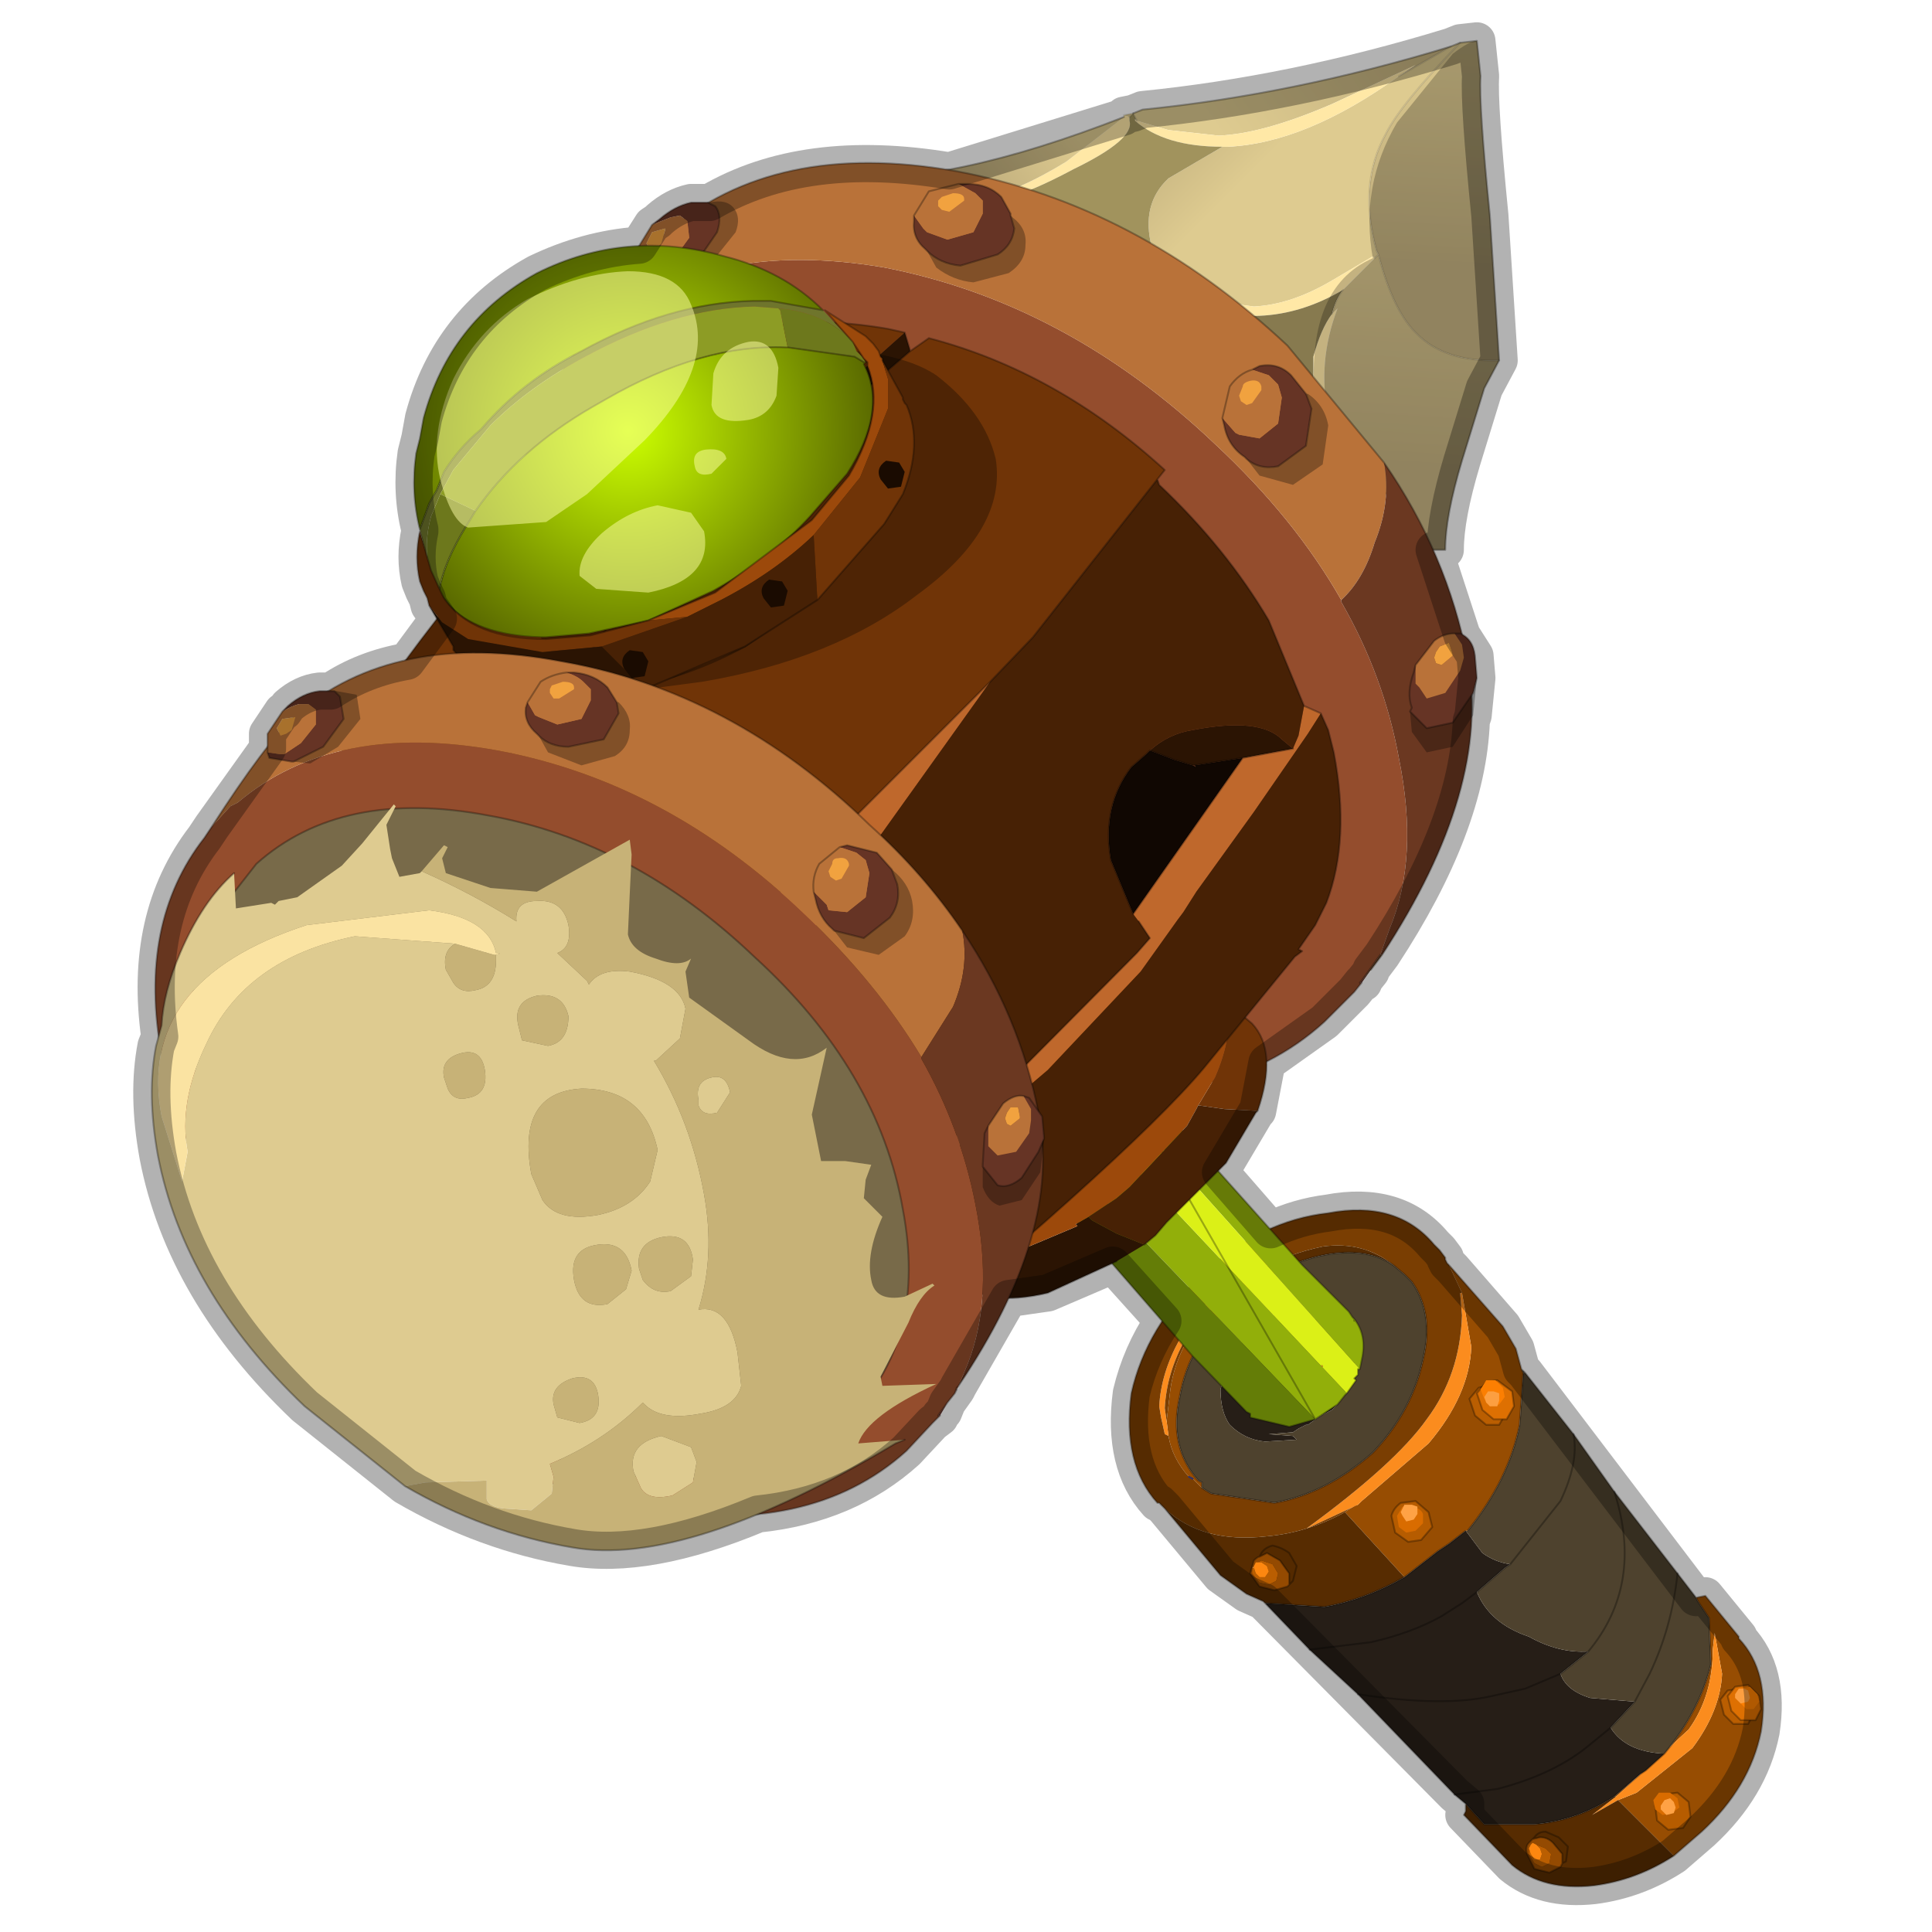 <?xml version="1.0" encoding="UTF-8" standalone="no"?>
<svg xmlns:xlink="http://www.w3.org/1999/xlink" height="520.0px" width="520.0px" xmlns="http://www.w3.org/2000/svg">
  <g transform="matrix(10.0, 0.0, 0.0, 10.0, 0.0, 0.0)">
    <use height="52.0" transform="matrix(1.0, 0.0, 0.0, 1.0, 0.0, 0.0)" width="52.0" xlink:href="#sprite0"/>
  </g>
  <defs>
    <g id="sprite0" transform="matrix(1.0, 0.0, 0.0, 1.0, 0.0, 0.0)">
      <use height="52.0" transform="matrix(1.0, 0.0, 0.0, 1.0, 0.0, 0.0)" width="52.0" xlink:href="#sprite1"/>
      <use height="50.7" transform="matrix(1.0, 0.0, 0.0, 1.0, 3.6, 0.6)" width="44.35" xlink:href="#shape1"/>
    </g>
    <g id="sprite1" transform="matrix(1.0, 0.0, 0.0, 1.0, 0.0, 0.0)">
      <use height="52.0" transform="matrix(1.0, 0.0, 0.0, 1.0, 0.0, 0.0)" width="52.0" xlink:href="#shape0"/>
    </g>
    <g id="shape0" transform="matrix(1.0, 0.0, 0.0, 1.0, 0.0, 0.0)">
      <path d="M0.0 0.0 L52.0 0.0 52.0 52.0 0.0 52.0 0.0 0.0" fill="#ffba2e" fill-opacity="0.0" fill-rule="evenodd" stroke="none"/>
    </g>
    <g id="shape1" transform="matrix(1.0, 0.0, 0.0, 1.0, -3.6, -0.6)">
      <path d="M37.1 6.85 L37.05 6.75 Q36.55 4.95 37.3 3.6 37.7 2.8 39.3 1.15 L39.75 1.1 39.85 2.05 Q39.8 2.8 40.1 5.8 L40.35 9.7 Q38.9 9.75 38.15 9.0 37.5 8.4 37.1 6.85" fill="url(#gradient0)" fill-rule="evenodd" stroke="none"/>
      <path d="M39.3 1.15 Q37.7 2.8 37.3 3.6 36.55 4.95 37.05 6.75 L37.1 6.85 37.0 6.95 36.95 6.9 35.85 7.55 Q34.75 8.2 33.75 8.25 L32.65 8.1 32.2 7.95 32.15 7.95 32.1 7.9 Q31.2 7.35 31.0 6.65 30.7 5.5 31.45 4.8 L32.9 3.95 33.05 3.95 Q35.15 3.85 37.65 2.05 L39.05 1.25 39.3 1.15" fill="url(#gradient1)" fill-rule="evenodd" stroke="none"/>
      <path d="M39.05 1.25 L37.65 2.05 38.1 1.75 35.85 2.8 Q34.0 3.6 32.8 3.65 L31.45 3.5 30.6 3.25 30.5 3.05 30.75 2.95 Q34.8 2.55 39.05 1.25" fill="url(#gradient2)" fill-rule="evenodd" stroke="none"/>
      <path d="M37.65 2.05 Q35.15 3.85 33.05 3.95 L32.9 3.95 Q31.35 3.95 30.55 3.25 L30.55 3.2 30.6 3.25 31.45 3.5 32.8 3.65 Q34.0 3.6 35.85 2.8 L38.1 1.75 37.65 2.05 M32.2 7.95 L32.65 8.1 33.75 8.25 Q34.75 8.2 35.85 7.55 L36.95 6.9 37.0 6.95 36.15 7.8 Q35.05 8.45 33.9 8.5 32.85 8.55 32.2 7.95 L32.15 7.95 32.2 7.95 M30.25 3.1 L30.4 3.15 30.4 3.25 Q30.55 3.75 28.9 4.55 27.6 5.25 26.7 5.45 L26.4 5.45 26.3 5.4 Q27.4 5.15 28.7 4.35 L30.25 3.15 30.25 3.1 M35.85 8.45 L36.0 8.3 Q35.45 9.75 35.75 11.15 L35.85 11.65 35.4 11.1 35.35 10.75 35.35 9.6 Q35.55 8.85 35.85 8.45" fill="#ffe8a6" fill-rule="evenodd" stroke="none"/>
      <path d="M30.5 3.05 L30.4 3.15 30.25 3.1 30.5 3.05 M26.4 5.45 L26.1 5.5 Q24.6 5.05 22.7 4.75 25.5 5.0 30.25 3.15 L28.7 4.35 Q27.4 5.15 26.3 5.4 L26.4 5.45" fill="url(#gradient3)" fill-rule="evenodd" stroke="none"/>
      <path d="M32.9 3.95 L31.45 4.8 Q30.7 5.5 31.0 6.65 31.2 7.35 32.1 7.9 L31.85 8.2 30.9 7.6 Q28.75 6.35 26.7 5.7 L26.1 5.5 26.4 5.45 26.7 5.45 Q27.6 5.25 28.9 4.55 30.55 3.75 30.4 3.25 L30.4 3.15 30.5 3.05 30.6 3.25 30.55 3.2 30.55 3.25 Q31.35 3.95 32.9 3.95" fill="#a1935d" fill-rule="evenodd" stroke="none"/>
      <path d="M32.1 7.9 L32.15 7.95 32.2 7.95 32.15 7.95 32.2 7.95 Q32.85 8.55 33.9 8.5 35.05 8.45 36.15 7.8 35.95 8.05 35.85 8.45 35.55 8.85 35.35 9.6 L35.35 10.75 34.8 10.35 31.85 8.2 32.1 7.9" fill="#877a4f" fill-rule="evenodd" stroke="none"/>
      <path d="M37.1 6.85 Q37.5 8.4 38.15 9.0 38.9 9.75 40.35 9.7 L39.95 10.45 39.35 12.4 Q38.9 13.9 38.9 14.8 L38.4 14.8 35.75 11.15 Q35.45 9.75 36.0 8.3 L35.85 8.45 Q35.95 8.05 36.15 7.8 L37.0 6.95 37.1 6.85" fill="url(#gradient4)" fill-rule="evenodd" stroke="none"/>
      <path d="M39.3 1.15 Q37.7 2.8 37.3 3.6 36.55 4.95 37.05 6.75 L37.1 6.85 Q37.5 8.4 38.15 9.0 38.9 9.75 40.35 9.7 M39.05 1.25 L37.65 2.05 M37.0 6.95 L37.1 6.85 M30.4 3.15 L30.5 3.05 30.25 3.1 M30.6 3.25 L30.5 3.05 M36.15 7.8 Q35.95 8.05 35.85 8.45" fill="none" stroke="#000000" stroke-linecap="round" stroke-linejoin="round" stroke-opacity="0.102" stroke-width="0.05"/>
      <path d="M40.35 9.7 L40.1 5.8 Q39.8 2.8 39.85 2.05 L39.75 1.1 39.3 1.15 39.05 1.25 Q34.8 2.55 30.75 2.95 L30.5 3.05 M30.25 3.15 Q25.5 5.0 22.7 4.75 24.6 5.05 26.1 5.5 M35.75 11.15 L38.4 14.8 38.9 14.8 Q38.9 13.9 39.35 12.4 L39.95 10.45 40.35 9.7" fill="none" stroke="#000000" stroke-linecap="round" stroke-linejoin="round" stroke-opacity="0.302" stroke-width="0.05"/>
      <path d="M39.1 1.45 Q39.55 1.1 39.75 1.1 L39.85 2.05 Q39.8 2.8 40.1 5.8 L40.35 9.7 39.95 10.45 39.35 12.4 Q38.9 13.9 38.9 14.8 L38.4 14.8 35.75 11.15 35.4 10.9 Q35.1 7.75 36.95 6.95 36.6 5.0 37.6 3.3 L39.1 1.45" fill="#000000" fill-opacity="0.231" fill-rule="evenodd" stroke="none"/>
      <path d="M15.3 9.75 L16.1 8.9 16.3 8.75 Q19.1 6.4 23.8 7.2 28.7 8.15 32.7 11.95 34.85 13.95 36.1 16.15 L36.1 16.2 Q37.25 18.2 37.65 20.4 38.2 23.1 37.4 25.0 L37.15 25.7 36.65 26.4 36.6 26.45 36.65 26.45 36.45 26.7 35.65 27.5 Q32.85 30.05 27.95 29.15 23.1 28.3 19.05 24.4 15.0 20.6 14.15 16.05 13.45 12.2 15.3 9.75" fill="#944d2d" fill-rule="evenodd" stroke="none"/>
      <path d="M15.3 9.75 Q17.05 7.05 17.95 6.25 20.85 3.75 25.7 4.6 30.6 5.5 34.65 9.3 L37.25 12.45 Q37.45 13.5 37.0 14.6 36.7 15.6 36.1 16.15 34.85 13.95 32.7 11.95 28.7 8.15 23.8 7.2 19.1 6.4 16.3 8.75 L16.1 8.9 15.3 9.75" fill="#b97239" fill-rule="evenodd" stroke="none"/>
      <path d="M36.1 16.15 Q36.7 15.6 37.0 14.6 37.45 13.5 37.25 12.45 38.95 14.9 39.5 17.75 40.15 21.2 37.2 25.7 L37.15 25.7 37.4 25.0 Q38.2 23.1 37.65 20.4 37.25 18.2 36.1 16.2 L36.1 16.15" fill="#6b3821" fill-rule="evenodd" stroke="none"/>
      <path d="M36.9 26.1 L36.65 26.45 36.6 26.45 36.65 26.4 36.9 26.1" fill="#7a3b2f" fill-rule="evenodd" stroke="none"/>
      <path d="M37.2 25.7 L36.9 26.1 36.65 26.4 37.15 25.7 37.2 25.7" fill="#6c421e" fill-rule="evenodd" stroke="none"/>
      <path d="M37.25 12.45 L34.65 9.3 Q30.6 5.5 25.7 4.6 20.85 3.75 17.95 6.25 17.05 7.05 15.3 9.75 M37.25 12.45 Q38.95 14.9 39.5 17.75 40.15 21.2 37.2 25.7 L36.9 26.1 M36.65 26.45 L36.45 26.7 35.65 27.5 Q32.85 30.05 27.95 29.15 23.1 28.3 19.05 24.4 15.0 20.6 14.15 16.05 13.45 12.2 15.3 9.75 M36.6 26.45 L36.65 26.4 37.15 25.7" fill="none" stroke="#000000" stroke-linecap="round" stroke-linejoin="round" stroke-opacity="0.302" stroke-width="0.05"/>
      <path d="M33.7 9.95 L33.9 9.85 Q34.4 9.75 34.75 10.1 L35.15 10.6 35.3 11.0 35.15 12.0 34.4 12.55 Q33.9 12.65 33.55 12.35 L33.5 12.3 Q33.05 12.0 32.95 11.45 L32.9 11.25 33.25 11.65 33.35 11.7 33.9 11.8 34.4 11.4 34.5 10.7 34.4 10.35 34.15 10.1 33.7 9.95" fill="#663425" fill-rule="evenodd" stroke="none"/>
      <path d="M32.9 11.25 L33.1 10.4 Q33.35 10.05 33.7 9.95 L34.15 10.1 34.4 10.35 34.5 10.7 34.4 11.4 33.9 11.8 33.35 11.7 33.25 11.65 32.9 11.25 M33.95 10.5 L33.95 10.4 Q33.9 10.2 33.65 10.25 33.45 10.3 33.45 10.4 L33.35 10.65 33.4 10.8 33.55 10.9 33.7 10.85 33.95 10.5" fill="#b97239" fill-rule="evenodd" stroke="none"/>
      <path d="M33.95 10.5 L33.7 10.85 33.55 10.9 33.4 10.8 33.35 10.65 33.45 10.4 Q33.45 10.3 33.65 10.25 33.9 10.2 33.95 10.4 L33.95 10.5" fill="#f1a23f" fill-rule="evenodd" stroke="none"/>
      <path d="M35.15 10.6 L35.2 10.6 Q35.65 10.9 35.75 11.45 L35.6 12.5 34.8 13.05 33.9 12.8 33.55 12.35 Q33.9 12.65 34.4 12.55 L35.15 12.0 35.3 11.0 35.15 10.6" fill="#000000" fill-opacity="0.302" fill-rule="evenodd" stroke="none"/>
      <path d="M33.7 9.95 L33.9 9.85 Q34.4 9.75 34.75 10.1 L35.15 10.6 35.3 11.0 35.15 12.0 34.4 12.55 Q33.9 12.65 33.55 12.35 L33.5 12.3 Q33.05 12.0 32.95 11.45 L32.9 11.25 33.1 10.4 Q33.35 10.05 33.7 9.95 Z" fill="none" stroke="#000000" stroke-linecap="round" stroke-linejoin="round" stroke-opacity="0.302" stroke-width="0.05"/>
      <path d="M25.8 4.95 L26.05 4.95 Q26.6 4.95 26.95 5.3 L27.2 5.75 27.2 5.8 27.3 6.15 Q27.25 6.6 26.85 6.85 L25.85 7.15 Q25.3 7.1 24.95 6.75 L24.9 6.7 Q24.55 6.4 24.6 5.95 L24.6 5.8 24.85 6.15 24.95 6.25 25.5 6.45 26.2 6.25 26.45 5.75 26.45 5.4 26.25 5.2 25.8 4.95" fill="#663425" fill-rule="evenodd" stroke="none"/>
      <path d="M24.6 5.8 L25.0 5.15 25.8 4.95 26.25 5.2 26.45 5.4 26.45 5.75 26.2 6.25 25.5 6.45 24.95 6.25 24.85 6.15 24.6 5.8 M25.95 5.4 L25.95 5.35 Q25.95 5.2 25.65 5.2 L25.35 5.3 25.25 5.4 25.25 5.55 25.35 5.65 25.55 5.7 25.95 5.4" fill="#b97239" fill-rule="evenodd" stroke="none"/>
      <path d="M25.95 5.4 L25.55 5.7 25.35 5.65 25.25 5.55 25.25 5.4 25.35 5.3 25.65 5.2 Q25.95 5.2 25.95 5.35 L25.95 5.4" fill="#f1a23f" fill-rule="evenodd" stroke="none"/>
      <path d="M27.2 5.8 L27.25 5.85 Q27.65 6.15 27.6 6.6 27.6 7.05 27.15 7.35 L26.2 7.6 Q25.65 7.55 25.2 7.2 L24.95 6.75 Q25.3 7.1 25.85 7.15 L26.85 6.85 Q27.25 6.6 27.3 6.15 L27.2 5.8" fill="#000000" fill-opacity="0.302" fill-rule="evenodd" stroke="none"/>
      <path d="M25.8 4.95 L26.05 4.95 Q26.6 4.95 26.95 5.3 L27.2 5.75 27.2 5.8 27.3 6.15 Q27.25 6.6 26.85 6.85 L25.85 7.15 Q25.3 7.1 24.95 6.75 L24.9 6.7 Q24.55 6.4 24.6 5.95 L24.6 5.8 25.0 5.15 25.8 4.95 Z" fill="none" stroke="#000000" stroke-linecap="round" stroke-linejoin="round" stroke-opacity="0.302" stroke-width="0.05"/>
      <path d="M17.55 6.05 L17.75 5.9 Q18.15 5.55 18.6 5.45 L19.05 5.45 19.25 5.55 Q19.45 5.8 19.3 6.25 L18.75 7.05 17.9 7.5 17.85 7.5 17.2 7.35 17.1 7.25 17.5 7.25 17.6 7.25 18.15 6.95 18.55 6.4 18.5 5.95 18.3 5.8 18.05 5.85 17.55 6.05" fill="#663425" fill-rule="evenodd" stroke="none"/>
      <path d="M17.1 7.25 L17.15 6.7 17.55 6.05 18.05 5.85 18.3 5.8 18.5 5.95 18.55 6.4 18.15 6.95 17.6 7.25 17.5 7.25 17.1 7.25 M17.9 6.2 L17.9 6.15 17.55 6.25 17.4 6.55 17.45 6.65 17.5 6.7 17.65 6.7 17.8 6.55 17.9 6.2" fill="#b97239" fill-rule="evenodd" stroke="none"/>
      <path d="M17.9 6.2 L17.8 6.55 17.65 6.7 17.5 6.7 17.45 6.65 17.4 6.55 17.55 6.25 17.9 6.15 17.9 6.2" fill="#f1a23f" fill-rule="evenodd" stroke="none"/>
      <path d="M19.05 5.45 L19.1 5.45 Q19.55 5.35 19.75 5.6 19.95 5.85 19.8 6.25 L19.2 7.0 18.35 7.5 17.9 7.5 18.75 7.05 19.3 6.25 Q19.45 5.8 19.25 5.55 L19.05 5.45" fill="#000000" fill-opacity="0.302" fill-rule="evenodd" stroke="none"/>
      <path d="M17.55 6.05 L17.75 5.9 Q18.15 5.55 18.6 5.45 L19.05 5.45 19.25 5.55 Q19.45 5.8 19.3 6.25 L18.75 7.05 17.9 7.5 17.85 7.5 17.2 7.35 17.1 7.25 17.15 6.7 17.55 6.05 Z" fill="none" stroke="#000000" stroke-linecap="round" stroke-linejoin="round" stroke-opacity="0.302" stroke-width="0.05"/>
      <path d="M39.15 17.05 L39.3 17.05 Q39.65 17.2 39.7 17.65 L39.75 18.25 39.65 18.65 39.1 19.45 38.4 19.6 37.95 19.15 38.0 19.05 Q37.85 18.65 38.05 18.1 L38.1 17.9 38.1 18.4 38.2 18.5 38.4 18.8 38.9 18.65 39.3 18.05 39.4 17.7 39.35 17.35 39.15 17.05" fill="#663425" fill-rule="evenodd" stroke="none"/>
      <path d="M38.1 17.9 L38.6 17.25 Q38.85 17.05 39.15 17.05 L39.35 17.35 39.4 17.7 39.3 18.05 38.9 18.65 38.4 18.8 38.2 18.5 38.1 18.4 38.1 17.9 M39.1 17.65 L39.1 17.6 39.0 17.3 38.75 17.4 38.65 17.55 38.6 17.7 38.65 17.85 38.8 17.9 39.1 17.65" fill="#b97239" fill-rule="evenodd" stroke="none"/>
      <path d="M39.1 17.65 L38.8 17.9 38.65 17.85 38.6 17.7 38.65 17.55 38.75 17.4 39.0 17.3 39.1 17.6 39.1 17.65" fill="#f1a23f" fill-rule="evenodd" stroke="none"/>
      <path d="M39.75 18.25 L39.65 19.25 39.1 20.1 38.4 20.25 38.0 19.7 37.95 19.15 38.4 19.6 39.1 19.45 39.65 18.65 39.75 18.25" fill="#000000" fill-opacity="0.302" fill-rule="evenodd" stroke="none"/>
      <path d="M39.15 17.05 L39.3 17.05 Q39.65 17.2 39.7 17.65 L39.75 18.25 39.65 18.65 39.1 19.45 38.4 19.6 37.95 19.15 38.0 19.05 Q37.85 18.65 38.05 18.1 L38.1 17.9 38.6 17.25 Q38.85 17.05 39.15 17.05 Z" fill="none" stroke="#000000" stroke-linecap="round" stroke-linejoin="round" stroke-opacity="0.302" stroke-width="0.05"/>
      <path d="M33.85 34.2 L34.0 34.45 33.2 35.05 Q32.0 36.15 31.75 37.6 31.45 38.95 32.25 39.85 L32.35 39.9 32.35 40.0 32.35 40.05 32.1 39.8 32.0 39.75 32.0 39.7 32.0 39.75 Q31.55 39.25 31.45 38.65 L31.4 38.25 31.5 37.4 Q31.7 36.0 32.9 34.95 L33.85 34.2 M36.2 40.7 Q36.4 40.55 36.55 40.5 L36.65 40.4 38.45 38.85 Q39.55 37.55 39.6 36.25 L39.35 34.8 39.0 34.05 40.45 35.7 40.8 36.3 40.95 36.85 41.0 36.95 40.9 38.35 Q40.6 39.85 39.5 41.2 L39.45 41.2 39.0 41.55 38.7 41.75 37.8 42.45 36.2 40.7 M45.65 43.0 L45.9 42.95 46.8 44.05 46.8 44.1 Q47.65 45.0 47.4 46.6 47.1 48.1 45.8 49.3 L45.05 49.95 43.55 48.45 44.05 48.25 45.55 47.05 Q46.3 46.05 46.35 45.05 L46.15 43.95 46.1 44.4 Q46.1 45.65 45.45 46.55 L43.5 48.35 43.45 48.35 44.15 47.75 44.3 47.65 44.8 47.2 Q45.75 46.05 46.05 44.8 L46.0 43.55 45.7 43.1 45.65 43.0" fill="#974d02" fill-rule="evenodd" stroke="none"/>
      <path d="M33.05 36.85 L33.0 36.85 33.05 36.8 33.05 36.85 M40.95 36.85 L41.05 36.95 41.0 36.95 40.95 36.85" fill="#524936" fill-rule="evenodd" stroke="none"/>
      <path d="M31.4 38.25 L31.45 38.65 31.35 38.6 31.25 38.15 31.2 37.85 Q31.25 36.95 31.75 36.05 32.4 34.95 33.3 34.4 L33.35 34.4 31.9 36.05 Q31.4 36.95 31.35 37.9 L31.4 38.25 M36.55 40.5 L35.15 41.15 Q37.55 39.4 38.4 38.2 39.3 37.0 39.35 35.4 L39.3 34.8 39.35 34.8 39.6 36.25 Q39.55 37.55 38.45 38.85 L36.65 40.4 36.55 40.5 M43.5 48.35 L45.45 46.55 Q46.1 45.65 46.1 44.4 L46.15 43.95 46.35 45.05 Q46.3 46.05 45.55 47.05 L44.05 48.25 43.55 48.45 42.85 48.85 43.5 48.35" fill="#fb8c1e" fill-rule="evenodd" stroke="none"/>
      <path d="M37.5 34.05 Q36.7 33.4 35.6 33.55 34.65 33.75 33.85 34.2 L32.9 34.95 Q31.7 36.0 31.5 37.4 L31.4 38.25 31.35 37.9 Q31.4 36.95 31.9 36.05 L33.35 34.4 33.3 34.4 Q32.4 34.95 31.75 36.05 31.25 36.95 31.2 37.85 L31.25 38.15 31.35 38.6 31.45 38.65 Q31.55 39.25 32.0 39.75 L32.0 39.7 32.0 39.75 32.1 39.8 32.35 40.05 32.6 40.2 34.3 40.45 Q35.7 40.2 36.95 39.1 38.0 38.0 38.3 36.6 38.6 35.35 38.0 34.5 L37.85 34.35 37.8 34.3 37.5 34.05 M31.35 40.6 L31.3 40.55 31.2 40.45 31.15 40.45 Q30.2 39.4 30.45 37.5 30.85 35.7 32.4 34.25 33.95 32.85 35.75 32.65 37.6 32.3 38.6 33.5 L38.75 33.65 38.9 33.85 38.9 33.9 38.95 34.0 39.0 34.05 39.35 34.8 39.3 34.8 39.35 35.4 Q39.3 37.0 38.4 38.2 37.55 39.4 35.15 41.15 L36.55 40.5 Q36.4 40.55 36.2 40.7 35.2 41.25 34.1 41.35 32.35 41.55 31.35 40.6" fill="#7a3e02" fill-rule="evenodd" stroke="none"/>
      <path d="M33.1 36.8 L33.05 36.85 33.05 36.8 33.1 36.8" fill="#71614a" fill-rule="evenodd" stroke="none"/>
      <path d="M34.0 34.45 L33.85 34.2 Q34.65 33.75 35.6 33.55 36.7 33.4 37.5 34.05 36.85 33.6 35.8 33.75 34.85 33.9 34.0 34.45 M31.35 40.6 Q32.35 41.55 34.1 41.35 35.2 41.25 36.2 40.7 L37.8 42.45 Q36.75 43.05 35.65 43.25 L34.05 43.15 34.0 43.1 33.55 42.9 32.85 42.4 31.35 40.6 M45.05 49.95 Q44.05 50.6 42.9 50.75 41.55 50.9 40.7 50.2 L39.4 48.85 39.45 48.75 39.45 48.55 39.95 49.1 41.3 49.1 Q42.45 49.0 43.45 48.35 L43.5 48.35 42.85 48.85 43.55 48.45 45.05 49.95" fill="#572c01" fill-rule="evenodd" stroke="none"/>
      <path d="M33.1 36.8 L33.2 36.7 Q33.3 36.2 33.65 35.75 34.1 35.4 34.6 35.3 L35.15 35.4 35.2 35.4 35.25 35.45 35.8 35.6 36.25 35.7 36.2 35.85 36.3 35.85 Q36.55 36.3 36.45 36.8 36.35 37.45 35.85 37.95 L35.55 38.1 35.2 38.35 35.15 38.35 35.05 38.4 34.95 38.45 34.8 38.55 34.15 38.6 34.8 38.65 34.9 38.75 34.05 38.8 Q33.5 38.75 33.1 38.35 32.85 38.0 32.85 37.4 L33.0 36.85 33.05 36.85 33.1 36.8 M39.45 48.55 L39.15 48.3 36.55 45.6 35.25 44.4 34.05 43.15 35.65 43.25 Q36.75 43.05 37.8 42.45 L38.7 41.75 39.0 41.55 39.45 41.2 39.9 41.8 Q40.25 42.05 40.65 42.1 L40.5 42.2 39.75 42.85 39.35 43.15 38.8 43.5 Q38.0 43.95 36.9 44.2 L35.25 44.4 36.9 44.2 Q38.0 43.95 38.8 43.5 L39.35 43.15 39.75 42.85 Q40.1 43.7 41.15 44.05 41.95 44.5 42.75 44.45 L42.0 45.05 Q42.15 45.5 42.8 45.7 L44.0 45.8 43.35 46.5 Q43.75 47.15 44.8 47.2 L44.3 47.65 44.15 47.75 43.45 48.35 Q42.45 49.0 41.3 49.1 L39.95 49.1 39.45 48.55 M42.0 45.05 L41.05 45.45 40.15 45.65 Q38.85 45.95 36.55 45.6 38.85 45.95 40.15 45.65 L41.05 45.45 42.0 45.05 M43.35 46.5 L42.8 46.95 Q41.85 47.75 40.3 48.15 L39.15 48.3 40.3 48.15 Q41.85 47.75 42.8 46.95 L43.35 46.5 M33.75 38.4 L33.7 38.4 33.65 38.4 33.75 38.4" fill="#261e17" fill-rule="evenodd" stroke="none"/>
      <path d="M34.0 34.45 Q34.85 33.9 35.8 33.75 36.85 33.6 37.5 34.05 L37.8 34.3 37.85 34.35 38.0 34.5 Q38.6 35.35 38.3 36.6 38.0 38.0 36.95 39.1 35.7 40.2 34.3 40.45 L32.6 40.2 32.35 40.05 32.35 40.0 32.35 39.9 32.25 39.85 Q31.45 38.95 31.75 37.6 32.0 36.15 33.2 35.05 L34.0 34.45 M33.0 36.85 L32.85 37.4 Q32.85 38.0 33.1 38.35 33.5 38.75 34.05 38.8 L34.9 38.75 34.8 38.65 34.15 38.6 34.8 38.55 34.95 38.45 35.05 38.4 35.15 38.35 35.2 38.35 35.55 38.1 35.85 37.95 Q36.35 37.45 36.45 36.8 36.55 36.3 36.3 35.85 L36.2 35.85 36.25 35.7 35.8 35.6 35.25 35.45 35.2 35.4 35.15 35.4 34.6 35.3 Q34.1 35.4 33.65 35.75 33.3 36.2 33.2 36.7 L33.1 36.8 33.05 36.8 33.0 36.85 M41.05 36.95 L42.35 38.6 43.45 40.15 45.15 42.35 45.65 43.0 45.7 43.1 46.0 43.55 46.05 44.8 Q45.75 46.05 44.8 47.2 43.75 47.15 43.35 46.5 L44.0 45.8 42.8 45.7 Q42.15 45.5 42.0 45.05 L42.75 44.45 Q41.95 44.5 41.15 44.05 40.1 43.7 39.75 42.85 L40.5 42.2 40.65 42.1 Q40.25 42.05 39.9 41.8 L39.45 41.2 39.5 41.2 Q40.6 39.85 40.9 38.35 L41.0 36.95 41.05 36.95 M42.35 38.6 Q42.5 39.35 42.0 40.4 L40.65 42.1 42.0 40.4 Q42.5 39.35 42.35 38.6 M43.45 40.15 Q44.25 42.65 42.75 44.45 44.25 42.65 43.45 40.15 M45.15 42.35 Q45.0 43.8 44.4 45.05 L44.0 45.8 44.4 45.05 Q45.0 43.8 45.15 42.35" fill="#4e422e" fill-rule="evenodd" stroke="none"/>
      <path d="M32.0 39.75 L32.1 39.8" fill="none" stroke="#333366" stroke-linecap="round" stroke-linejoin="round" stroke-width="0.05"/>
      <path d="M39.0 34.05 L38.95 34.0 38.9 33.9 38.9 33.85 38.75 33.65 38.6 33.5 Q37.6 32.3 35.75 32.65 33.95 32.85 32.4 34.25 30.85 35.7 30.45 37.5 30.2 39.4 31.15 40.45 L31.2 40.45 31.3 40.55 31.35 40.6 M39.0 34.05 L40.45 35.7 40.8 36.3 40.95 36.85 41.05 36.95 42.35 38.6 43.45 40.15 45.15 42.35 45.65 43.0 45.9 42.95 46.8 44.05 46.8 44.1 Q47.65 45.0 47.4 46.6 47.1 48.1 45.8 49.3 L45.05 49.95 Q44.05 50.6 42.9 50.75 41.55 50.9 40.7 50.2 L39.4 48.85 39.45 48.75 39.45 48.55 39.15 48.3 36.55 45.6 35.25 44.4 34.05 43.15 34.0 43.1 33.55 42.9 32.85 42.4 31.35 40.6 M40.95 36.85 L41.0 36.95 M39.5 41.2 Q40.6 39.85 40.9 38.35 L41.0 36.95 M37.8 42.45 L38.7 41.75 39.0 41.55 39.45 41.2 M37.8 42.45 Q36.75 43.05 35.65 43.25 L34.05 43.15 M45.65 43.0 L45.7 43.1 46.0 43.55 46.05 44.8 Q45.75 46.05 44.8 47.2 L44.3 47.65 44.15 47.75 43.45 48.35 Q42.45 49.0 41.3 49.1 L39.95 49.1 39.45 48.55" fill="none" stroke="#000000" stroke-linecap="butt" stroke-linejoin="round" stroke-opacity="0.302" stroke-width="0.05"/>
      <path d="M34.0 34.45 Q34.85 33.9 35.8 33.75 36.85 33.6 37.5 34.05 L37.8 34.3 37.85 34.35 38.0 34.5 Q38.6 35.35 38.3 36.6 38.0 38.0 36.95 39.1 35.7 40.2 34.3 40.45 L32.6 40.2 32.35 40.05 32.35 40.0 32.35 39.9 32.25 39.85 Q31.45 38.95 31.75 37.6 32.0 36.15 33.2 35.05 L34.0 34.45 M40.65 42.1 L42.0 40.4 Q42.5 39.35 42.35 38.6 M39.75 42.85 L40.5 42.2 40.65 42.1 M35.25 44.4 L36.9 44.2 Q38.0 43.95 38.8 43.5 L39.35 43.15 39.75 42.85 M42.75 44.45 Q44.25 42.65 43.45 40.15 M44.0 45.8 L44.4 45.05 Q45.0 43.8 45.15 42.35 M44.0 45.8 L43.35 46.5 M39.15 48.3 L40.3 48.15 Q41.85 47.75 42.8 46.95 L43.35 46.5 M36.55 45.6 Q38.85 45.95 40.15 45.65 L41.05 45.45 42.0 45.05 42.75 44.45" fill="none" stroke="#000000" stroke-linecap="round" stroke-linejoin="round" stroke-opacity="0.302" stroke-width="0.05"/>
      <path d="M37.9 41.5 L38.25 41.45 38.55 41.1 38.45 40.7 38.1 40.4 37.7 40.45 Q37.5 40.6 37.45 40.8 L37.55 41.25 37.9 41.5" fill="#b65c00" fill-rule="evenodd" stroke="none"/>
      <path d="M37.9 41.5 L38.25 41.45 38.55 41.1 38.45 40.7 38.1 40.4 37.7 40.45 Q37.5 40.6 37.45 40.8 L37.55 41.25 37.9 41.5 Z" fill="none" stroke="#000000" stroke-linecap="round" stroke-linejoin="round" stroke-opacity="0.302" stroke-width="0.05"/>
      <path d="M37.75 40.55 L37.6 40.8 37.65 41.1 37.85 41.25 38.1 41.2 38.3 41.0 38.3 40.75 Q38.25 40.6 38.0 40.55 L37.75 40.55" fill="#d96c00" fill-rule="evenodd" stroke="none"/>
      <path d="M38.15 40.75 L38.05 40.9 37.85 40.95 37.75 40.8 37.7 40.7 37.8 40.5 38.0 40.5 38.15 40.55 38.15 40.75" fill="#ffa245" fill-rule="evenodd" stroke="none"/>
      <path d="M33.7 42.2 L33.7 42.35 33.9 42.6 34.15 42.65 34.35 42.55 34.4 42.35 34.25 42.1 33.95 42.0 33.85 42.05 33.95 42.05 34.1 42.15 34.15 42.3 34.05 42.45 33.9 42.45 33.8 42.35 33.75 42.2 33.7 42.2" fill="#ba5e01" fill-rule="evenodd" stroke="none"/>
      <path d="M33.75 42.15 L33.7 42.2 33.75 42.2 33.75 42.15" fill="#fea64e" fill-rule="evenodd" stroke="none"/>
      <path d="M33.85 42.05 L33.95 42.0 34.25 42.1 34.4 42.35 34.35 42.55 34.15 42.65 33.9 42.6 33.7 42.35 33.7 42.2 33.75 42.15 33.8 42.05 33.85 42.05 M34.7 42.65 L34.7 42.35 34.45 42.0 34.1 41.8 33.9 41.9 Q33.85 41.9 33.75 42.0 L33.65 42.35 33.9 42.7 34.3 42.8 34.65 42.7 34.7 42.65" fill="#944a01" fill-rule="evenodd" stroke="none"/>
      <path d="M33.9 41.9 L34.1 41.8 34.45 42.0 34.7 42.35 34.7 42.65 34.8 42.55 34.9 42.15 34.7 41.8 Q34.5 41.65 34.25 41.6 34.05 41.65 33.95 41.8 L33.9 41.9" fill="#542a00" fill-rule="evenodd" stroke="none"/>
      <path d="M33.85 42.05 L33.8 42.05 33.75 42.15 33.75 42.2 33.8 42.35 33.9 42.45 34.05 42.45 34.15 42.3 34.1 42.15 33.95 42.05 33.85 42.05" fill="#fd8710" fill-rule="evenodd" stroke="none"/>
      <path d="M34.7 42.65 L34.7 42.35 34.45 42.0 34.1 41.8 33.9 41.9 33.95 41.8 Q34.05 41.65 34.25 41.6 34.5 41.65 34.7 41.8 L34.9 42.15 34.8 42.55 34.7 42.65 34.65 42.7 34.3 42.8 33.9 42.7 33.65 42.35 33.75 42.0 Q33.85 41.9 33.9 41.9" fill="none" stroke="#000000" stroke-linecap="round" stroke-linejoin="round" stroke-opacity="0.302" stroke-width="0.05"/>
      <path d="M40.55 38.0 L40.35 38.35 40.0 38.35 39.7 38.1 39.55 37.65 39.8 37.35 40.1 37.3 40.5 37.6 40.55 38.0" fill="#ba5e01" fill-rule="evenodd" stroke="none"/>
      <path d="M40.55 38.0 L40.35 38.35 40.0 38.35 39.7 38.1 39.55 37.65 39.8 37.35 40.1 37.3 40.5 37.6 40.55 38.0 Z" fill="none" stroke="#000000" stroke-linecap="round" stroke-linejoin="round" stroke-opacity="0.302" stroke-width="0.05"/>
      <path d="M40.75 37.85 L40.55 38.2 40.2 38.2 39.9 37.95 39.75 37.5 40.0 37.2 40.3 37.15 40.7 37.45 40.75 37.85" fill="#de7002" fill-rule="evenodd" stroke="none"/>
      <path d="M40.75 37.85 L40.55 38.2 40.2 38.2 39.9 37.95 39.75 37.5 40.0 37.2 40.3 37.15 40.7 37.45 40.75 37.85 Z" fill="none" stroke="#000000" stroke-linecap="round" stroke-linejoin="round" stroke-opacity="0.302" stroke-width="0.05"/>
      <path d="M40.5 37.6 L40.35 37.8 40.1 37.85 39.95 37.65 39.85 37.4 40.0 37.15 40.25 37.15 40.45 37.35 40.5 37.6" fill="#fc7f02" fill-rule="evenodd" stroke="none"/>
      <path d="M40.35 37.7 L40.3 37.85 40.1 37.85 40.0 37.75 39.95 37.6 40.05 37.45 40.2 37.45 40.35 37.5 40.35 37.7" fill="#fc9f41" fill-rule="evenodd" stroke="none"/>
      <path d="M44.9 49.25 L45.3 49.2 45.5 48.9 45.45 48.5 45.15 48.25 44.75 48.3 44.55 48.6 44.6 49.0 44.9 49.25" fill="#b65c00" fill-rule="evenodd" stroke="none"/>
      <path d="M44.9 49.25 L45.3 49.2 45.5 48.9 45.45 48.5 45.15 48.25 44.75 48.3 44.55 48.6 44.6 49.0 44.9 49.25 Z" fill="none" stroke="#000000" stroke-linecap="round" stroke-linejoin="round" stroke-opacity="0.302" stroke-width="0.05"/>
      <path d="M44.65 48.25 L44.5 48.45 44.55 48.7 44.75 48.85 45.0 48.8 45.2 48.65 45.15 48.4 44.95 48.25 44.65 48.25" fill="#d96c00" fill-rule="evenodd" stroke="none"/>
      <path d="M45.1 48.65 L45.05 48.8 44.85 48.85 44.7 48.7 44.7 48.6 44.8 48.45 44.95 48.4 45.05 48.5 45.1 48.65" fill="#ffa245" fill-rule="evenodd" stroke="none"/>
      <path d="M41.15 49.75 L41.15 49.9 41.3 50.15 41.5 50.25 41.7 50.15 41.75 49.9 41.6 49.75 41.35 49.65 41.25 49.6 41.35 49.65 41.45 49.75 41.5 49.9 41.45 50.05 41.3 50.05 41.2 49.9 41.15 49.75" fill="#ba5e01" fill-rule="evenodd" stroke="none"/>
      <path d="M41.25 49.6 L41.35 49.65 41.6 49.75 41.75 49.9 41.7 50.15 41.5 50.25 41.3 50.15 41.15 49.9 41.15 49.75 41.2 49.65 41.25 49.6 M42.05 50.15 L42.05 49.9 41.8 49.6 Q41.65 49.45 41.45 49.45 L41.25 49.5 41.15 49.6 Q41.05 49.7 41.1 49.9 L41.3 50.3 41.7 50.4 42.0 50.25 42.05 50.15" fill="#944a01" fill-rule="evenodd" stroke="none"/>
      <path d="M41.25 49.5 L41.45 49.45 Q41.65 49.45 41.8 49.6 L42.05 49.9 42.05 50.15 42.15 50.1 42.2 49.7 41.95 49.45 41.6 49.3 Q41.4 49.3 41.3 49.45 L41.25 49.5" fill="#542a00" fill-rule="evenodd" stroke="none"/>
      <path d="M41.25 49.6 L41.2 49.65 41.15 49.75 41.2 49.9 41.3 50.05 41.45 50.05 41.5 49.9 41.45 49.75 41.35 49.65 41.25 49.6" fill="#fd8710" fill-rule="evenodd" stroke="none"/>
      <path d="M42.05 50.15 L42.05 49.9 41.8 49.6 Q41.65 49.45 41.45 49.45 L41.25 49.5 41.3 49.45 Q41.4 49.3 41.6 49.3 L41.95 49.45 42.2 49.7 42.15 50.1 42.05 50.15 42.0 50.25 41.7 50.4 41.3 50.3 41.1 49.9 Q41.05 49.7 41.15 49.6 L41.25 49.5" fill="none" stroke="#000000" stroke-linecap="round" stroke-linejoin="round" stroke-opacity="0.302" stroke-width="0.05"/>
      <path d="M47.2 46.1 L47.05 46.4 46.65 46.4 46.4 46.15 46.3 45.75 46.5 45.5 46.85 45.45 47.15 45.75 47.2 46.1" fill="#ba5e01" fill-rule="evenodd" stroke="none"/>
      <path d="M47.2 46.1 L47.05 46.4 46.65 46.4 46.4 46.15 46.3 45.75 46.5 45.5 46.85 45.45 47.15 45.75 47.2 46.1 Z" fill="none" stroke="#000000" stroke-linecap="round" stroke-linejoin="round" stroke-opacity="0.302" stroke-width="0.05"/>
      <path d="M47.4 46.0 L47.25 46.3 46.85 46.3 46.6 46.05 46.5 45.65 46.7 45.4 47.05 45.35 47.35 45.65 47.4 46.0" fill="#de7002" fill-rule="evenodd" stroke="none"/>
      <path d="M47.4 46.0 L47.25 46.3 46.85 46.3 46.6 46.05 46.5 45.65 46.7 45.4 47.05 45.35 47.35 45.65 47.4 46.0 Z" fill="none" stroke="#000000" stroke-linecap="round" stroke-linejoin="round" stroke-opacity="0.302" stroke-width="0.05"/>
      <path d="M47.35 45.8 L47.2 46.0 47.0 46.0 46.85 45.85 46.75 45.6 46.85 45.45 47.1 45.4 47.3 45.6 47.35 45.8" fill="#fc7f02" fill-rule="evenodd" stroke="none"/>
      <path d="M47.1 45.7 L47.05 45.8 46.85 45.85 46.7 45.7 46.7 45.6 46.8 45.45 46.95 45.45 47.05 45.5 47.1 45.7" fill="#fc9f41" fill-rule="evenodd" stroke="none"/>
      <path d="M35.6 36.75 L35.55 36.75 35.6 36.8 35.6 36.75" fill="#fb8c1e" fill-rule="evenodd" stroke="none"/>
      <path d="M29.45 29.8 L30.0 30.4 29.45 29.8 M31.9 32.3 L32.0 32.45 31.9 32.3" fill="#974d02" fill-rule="evenodd" stroke="none"/>
      <path d="M27.35 29.8 L35.4 38.2 36.0 37.8 36.2 37.55 36.25 37.5 28.25 29.0 27.35 29.8 M29.5 27.9 L28.95 28.3 36.6 36.85 36.65 36.6 Q36.8 35.95 36.45 35.5 L36.45 35.55 36.45 35.5 36.4 35.45 36.3 35.3 35.05 34.05 30.85 29.35 29.5 27.9" fill="#92af0a" fill-rule="evenodd" stroke="none"/>
      <path d="M29.45 29.8 L30.0 30.4 29.45 29.8 M36.6 36.85 L28.95 28.3 28.8 28.4 28.4 28.8 28.25 29.0 36.25 37.5 36.5 37.15 36.45 37.1 36.55 37.0 36.55 36.85 36.6 36.85 M31.9 32.3 L32.0 32.45 31.9 32.3 M35.6 36.75 L35.6 36.8 35.55 36.75 35.6 36.75" fill="#dbf017" fill-rule="evenodd" stroke="none"/>
      <path d="M27.35 29.8 L26.8 30.35 27.75 31.5 32.1 36.5 33.55 38.0 33.65 38.05 33.65 38.15 34.7 38.4 35.4 38.2 27.35 29.8" fill="#647d07" fill-rule="evenodd" stroke="none"/>
      <path d="M35.4 38.2 L34.7 38.4 33.65 38.15 33.65 38.05 33.55 38.0 32.1 36.5 27.75 31.5 26.8 30.35 M29.5 27.9 L30.85 29.35 35.05 34.05 36.3 35.3 36.4 35.45 36.45 35.5 36.45 35.55 36.45 35.5 Q36.8 35.95 36.65 36.6 L36.6 36.85 36.55 36.85 36.55 37.0 36.45 37.1 36.5 37.15 36.25 37.5 36.2 37.55 36.0 37.8 35.4 38.2 Z" fill="none" stroke="#000000" stroke-linecap="round" stroke-linejoin="round" stroke-opacity="0.302" stroke-width="0.05"/>
      <path d="M32.25 29.75 L32.7 29.0 Q33.2 27.85 33.0 27.1 L32.85 26.85 32.75 26.8 32.75 26.75 33.7 27.55 Q34.4 28.3 33.85 29.9 L32.95 29.85 32.25 29.75" fill="#703407" fill-rule="evenodd" stroke="none"/>
      <path d="M25.05 33.7 L25.5 33.9 27.1 33.8 29.0 33.0 28.95 32.95 29.3 32.75 29.4 32.85 30.05 33.2 30.8 33.5 30.05 33.95 28.2 34.8 Q26.5 35.2 25.8 34.45 L25.05 33.7" fill="#2b1403" fill-rule="evenodd" stroke="none"/>
      <path d="M32.25 29.75 L32.2 29.85 31.95 30.3 30.4 31.95 30.05 32.25 29.3 32.75 28.95 32.95 29.0 33.0 27.1 33.8 25.5 33.9 25.05 33.7 24.7 33.4 Q24.05 32.6 24.7 31.05 25.0 30.3 25.55 29.65 L26.6 30.6 27.4 29.7 26.4 28.7 27.0 28.05 Q27.85 27.3 28.7 26.85 29.5 26.4 30.35 26.25 31.95 25.75 32.7 26.6 L32.75 26.65 32.7 26.65 32.75 26.8 32.85 26.85 33.0 27.1 Q33.2 27.85 32.7 29.0 L32.25 29.75" fill="#9c490b" fill-rule="evenodd" stroke="none"/>
      <path d="M29.3 32.75 L30.05 32.25 30.4 31.95 31.95 30.3 32.2 29.85 32.25 29.75 32.95 29.85 33.85 29.9 33.8 29.95 33.0 31.3 31.4 32.9 31.1 33.25 30.8 33.5 30.05 33.2 29.4 32.85 29.3 32.75" fill="#472105" fill-rule="evenodd" stroke="none"/>
      <path d="M32.85 26.85 L32.75 26.8 M30.8 33.5 L31.1 33.25 31.4 32.9 33.0 31.3 33.8 29.95 33.85 29.9 Q34.4 28.3 33.7 27.55 L32.75 26.75 32.75 26.8 M30.05 33.95 L28.2 34.8 Q26.5 35.2 25.8 34.45 L25.05 33.7" fill="none" stroke="#000000" stroke-linecap="round" stroke-linejoin="round" stroke-opacity="0.302" stroke-width="0.05"/>
      <path d="M23.0 33.35 L23.0 33.2 23.05 33.25 23.0 33.35" fill="#786a49" fill-rule="evenodd" stroke="none"/>
      <path d="M23.0 33.35 L23.05 33.25 23.2 33.2 22.95 33.4 23.0 33.35 22.95 33.4 23.0 33.35" fill="#49412c" fill-rule="evenodd" stroke="none"/>
      <path d="M6.5 24.5 L6.7 24.4 Q8.65 22.8 11.7 23.1 L12.35 23.2 Q15.85 23.85 18.65 26.4 L19.15 26.85 20.0 27.65 Q21.05 28.8 21.7 30.05 22.6 31.55 22.9 33.25 L22.95 33.4 Q23.25 35.3 22.7 36.7 L22.45 37.3 22.15 37.85 22.1 37.85 22.15 37.85 21.25 38.75 21.25 38.8 Q19.15 40.5 15.5 39.85 11.8 39.2 8.7 36.25 5.7 33.35 5.05 29.9 4.5 27.0 5.95 25.15 L6.35 24.7 6.5 24.5" fill="#decb90" fill-rule="evenodd" stroke="none"/>
      <path d="M23.7 32.6 L23.75 32.65 23.2 33.2 23.7 32.6" fill="#964400" fill-rule="evenodd" stroke="none"/>
      <path d="M30.5 24.6 L29.9 23.15 Q29.65 21.7 30.45 20.65 L30.85 20.3 30.95 20.2 31.6 20.45 32.1 20.6 32.2 20.65 32.15 20.6 33.45 20.4 30.5 24.6" fill="#100702" fill-rule="evenodd" stroke="none"/>
      <path d="M18.65 26.4 Q15.85 23.85 12.35 23.2 L11.7 23.1 Q8.65 22.8 6.7 24.4 L6.5 24.5 Q10.05 18.5 13.45 14.6 L16.6 10.95 17.25 10.3 17.4 10.2 Q19.85 8.15 23.9 8.85 L24.35 8.95 22.5 10.6 17.5 15.6 16.3 16.95 17.55 15.8 21.0 12.45 24.5 9.45 25.0 9.1 Q28.45 10.0 31.35 12.65 L31.15 12.9 27.8 17.15 26.65 18.35 22.9 22.1 21.45 23.55 18.65 26.4 M11.7 23.1 L15.05 18.55 15.85 17.6 16.3 16.95 15.85 17.6 15.05 18.55 11.7 23.1" fill="#703407" fill-rule="evenodd" stroke="none"/>
      <path d="M24.5 9.45 L21.0 12.45 17.55 15.8 16.3 16.95 17.5 15.6 22.5 10.6 24.35 8.95 24.5 9.45 M30.95 20.2 Q31.45 19.75 32.1 19.65 33.9 19.3 34.5 19.9 L34.8 20.15 33.45 20.4 32.15 20.6 32.1 20.6 31.6 20.45 30.95 20.2" fill="#2b1403" fill-rule="evenodd" stroke="none"/>
      <path d="M20.0 27.65 L19.15 26.85 18.65 26.4 21.45 23.55 22.9 22.1 26.65 18.35 20.0 27.65 M35.1 19.0 L35.55 19.2 35.2 19.75 33.75 21.85 32.2 24.0 31.85 24.55 31.7 24.75 30.7 26.15 28.2 28.8 24.9 31.6 23.75 32.65 23.7 32.6 30.6 25.65 30.95 25.25 30.65 24.8 30.55 24.7 30.5 24.6 33.45 20.4 34.8 20.15 34.95 19.8 35.1 19.0" fill="#bf682c" fill-rule="evenodd" stroke="none"/>
      <path d="M22.15 37.85 L22.45 37.3 22.7 36.7 Q23.25 35.3 22.95 33.4 L22.9 33.25 Q22.6 31.55 21.7 30.05 21.05 28.8 20.0 27.65 L26.65 18.35 27.8 17.15 31.15 12.9 31.2 13.05 Q33.0 14.75 34.15 16.7 L35.1 19.0 34.95 19.8 34.8 20.15 34.5 19.9 Q33.9 19.3 32.1 19.65 31.45 19.75 30.95 20.2 L30.85 20.3 30.45 20.65 Q29.65 21.7 29.9 23.15 L30.5 24.6 30.65 24.8 30.95 25.25 30.6 25.65 23.7 32.6 23.2 33.2 23.05 33.25 23.0 33.2 23.0 33.35 22.95 33.4 23.2 33.2 23.75 32.65 24.9 31.6 28.2 28.8 30.7 26.15 31.7 24.75 31.85 24.55 32.2 24.0 33.75 21.85 35.2 19.75 35.55 19.2 35.75 19.65 35.9 20.25 Q36.35 22.6 35.7 24.3 L35.4 24.9 34.95 25.55 35.05 25.6 34.85 25.75 32.4 28.75 Q30.3 31.25 22.2 37.9 L22.15 37.85" fill="#472105" fill-rule="evenodd" stroke="none"/>
      <path d="M6.5 24.5 L6.35 24.7 5.95 25.15 Q4.5 27.0 5.05 29.9 5.7 33.35 8.7 36.25 11.8 39.2 15.5 39.85 19.15 40.5 21.25 38.8 L21.25 38.75 22.15 37.85 22.1 37.85 22.15 37.85 M18.65 26.4 L21.45 23.55 22.9 22.1 26.65 18.35 27.8 17.15 31.15 12.9 31.35 12.65 Q28.45 10.0 25.0 9.1 L24.5 9.45 21.0 12.45 17.55 15.8 16.3 16.95 15.85 17.6 15.05 18.55 11.7 23.1 M24.35 8.95 L23.9 8.85 Q19.85 8.15 17.4 10.2 L17.25 10.3 16.6 10.95 13.45 14.6 Q10.05 18.5 6.5 24.5 M31.15 12.9 L31.2 13.05 Q33.0 14.75 34.15 16.7 L35.1 19.0 35.55 19.2 35.75 19.65 35.9 20.25 Q36.35 22.6 35.7 24.3 L35.4 24.9 34.95 25.55 35.05 25.6 34.85 25.75 32.4 28.75 Q30.3 31.25 22.2 37.9 L22.15 37.85 M24.35 8.95 L24.5 9.45 M30.5 24.6 L29.9 23.15 Q29.65 21.7 30.45 20.65 L30.85 20.3 30.95 20.2 31.6 20.45 32.1 20.6 32.2 20.65 32.15 20.6 33.45 20.4 34.8 20.15 M30.65 24.8 L30.95 25.25 30.6 25.65 23.7 32.6 M23.05 33.25 L23.0 33.2 23.0 33.35 23.05 33.25 23.2 33.2 23.7 32.6 M22.95 33.4 L23.0 33.35 22.95 33.4 23.2 33.2 23.75 32.65 M33.45 20.4 L30.5 24.6" fill="none" stroke="#000000" stroke-linecap="round" stroke-linejoin="round" stroke-opacity="0.302" stroke-width="0.05"/>
      <path d="M14.55 17.15 L14.7 17.15 15.85 17.05 17.45 16.7 19.2 15.9 Q20.8 15.0 21.8 13.9 L22.8 12.75 Q23.9 11.05 23.25 9.8 L23.3 9.75 23.2 9.6 23.05 9.45 Q24.45 9.6 25.2 10.1 26.5 11.1 26.8 12.35 27.1 14.25 24.7 16.0 22.45 17.75 18.9 18.35 L16.25 18.7 Q15.55 18.7 14.55 17.15 M24.25 13.3 L23.8 14.05 22.0 16.05 20.05 17.4 Q18.65 18.15 17.25 18.45 L16.25 18.7 17.25 18.45 Q18.65 18.15 20.05 17.4 L22.0 16.05 23.8 14.05 24.25 13.3" fill="#000000" fill-opacity="0.302" fill-rule="evenodd" stroke="none"/>
      <path d="M21.15 9.35 L21.2 9.35 21.15 9.35 M23.3 9.75 L23.25 9.75 23.3 9.75" fill="#979c5a" fill-rule="evenodd" stroke="none"/>
      <path d="M20.95 8.3 L20.3 8.25 Q18.15 8.3 15.75 9.6 14.25 10.4 13.2 11.45 L12.2 12.65 11.85 13.3 11.6 13.9 Q11.4 14.65 11.55 15.3 L11.3 14.25 11.55 13.55 11.75 13.2 11.95 12.7 Q12.35 12.05 12.95 11.55 14.05 10.25 15.65 9.45 18.0 8.15 20.25 8.1 L20.5 8.1 20.75 8.1 22.15 8.35 22.95 9.2 Q22.2 8.4 20.95 8.3" fill="#6f752c" fill-rule="evenodd" stroke="none"/>
      <path d="M12.8 13.75 Q13.95 12.1 15.95 10.95 L16.3 10.75 Q18.9 9.25 21.15 9.35 L21.2 9.35 23.0 9.6 23.25 9.75 23.3 9.75 23.25 9.8 Q23.9 11.05 22.8 12.75 L21.8 13.9 Q20.8 15.0 19.2 15.9 L17.45 16.7 15.85 17.05 14.7 17.15 14.55 17.15 Q12.8 17.1 12.05 16.25 L11.9 16.05 11.8 15.95 11.9 15.55 Q12.1 14.85 12.65 14.0 L12.8 13.75 M22.15 8.35 L20.75 8.1 20.5 8.1 20.25 8.1 Q18.0 8.15 15.65 9.45 14.05 10.25 12.95 11.55 12.35 12.05 11.95 12.7 L11.75 13.2 11.55 13.55 11.3 14.25 Q11.05 13.25 11.2 12.2 L11.25 12.0 11.3 11.8 11.4 11.25 Q12.1 8.65 14.45 7.35 16.85 6.15 19.5 6.9 21.1 7.3 22.15 8.35" fill="url(#gradient5)" fill-rule="evenodd" stroke="none"/>
      <path d="M21.15 9.35 Q18.9 9.25 16.3 10.75 L15.95 10.95 Q13.95 12.1 12.8 13.75 L11.85 13.3 12.2 12.65 13.2 11.45 Q14.25 10.4 15.75 9.6 18.15 8.3 20.3 8.25 L20.95 8.3 21.0 8.35 21.2 9.35 21.15 9.35" fill="#8d9c25" fill-rule="evenodd" stroke="none"/>
      <path d="M21.2 9.35 L21.0 8.35 20.95 8.3 Q22.2 8.4 22.95 9.2 L23.05 9.45 23.2 9.6 23.3 9.75 23.25 9.75 23.0 9.6 21.2 9.35 M11.85 13.3 L12.8 13.75 12.65 14.0 Q12.1 14.85 11.9 15.55 L11.8 15.95 11.55 15.3 Q11.4 14.65 11.6 13.9 L11.85 13.3" fill="#6d781c" fill-rule="evenodd" stroke="none"/>
      <path d="M12.8 13.75 Q13.95 12.1 15.95 10.95 L16.3 10.75 Q18.9 9.25 21.15 9.35 M12.8 13.75 L12.65 14.0 Q12.1 14.85 11.9 15.55 L11.8 15.95 11.9 16.05 12.05 16.25 Q12.8 17.1 14.55 17.15 L14.7 17.15 15.85 17.05 17.45 16.7 19.2 15.9 Q20.8 15.0 21.8 13.9 L22.8 12.75 Q23.9 11.05 23.25 9.8 L23.3 9.75 23.25 9.75 23.0 9.6 21.2 9.35 21.15 9.35 M11.3 14.25 L11.55 13.55 11.75 13.2 11.95 12.7 Q12.35 12.05 12.95 11.55 14.05 10.25 15.65 9.45 18.0 8.15 20.25 8.1 L20.5 8.1 20.75 8.1 22.15 8.35 Q21.1 7.3 19.5 6.9 16.85 6.15 14.45 7.35 12.1 8.65 11.4 11.25 L11.3 11.8 11.25 12.0 11.2 12.2 Q11.05 13.25 11.3 14.25 M16.25 18.7 L15.2 18.8 14.75 18.7 14.25 18.75 M16.25 18.7 L17.25 18.45 Q18.65 18.15 20.05 17.4 L22.0 16.05 23.8 14.05 24.25 13.3" fill="none" stroke="#000000" stroke-linecap="round" stroke-linejoin="round" stroke-opacity="0.302" stroke-width="0.05"/>
      <path d="M11.85 12.9 Q11.55 11.65 12.2 10.2 12.9 8.8 14.2 8.05 15.6 7.35 16.9 7.3 18.25 7.3 18.6 8.2 19.3 9.85 17.35 11.85 L15.8 13.3 14.7 14.05 12.6 14.2 Q12.15 14.05 11.85 12.9 M20.15 9.2 Q20.8 9.1 20.95 9.9 L20.9 10.65 Q20.7 11.2 20.15 11.3 19.25 11.45 19.15 10.9 L19.2 10.05 Q19.4 9.35 20.15 9.2 M16.2 14.35 Q16.9 13.75 17.7 13.6 L18.6 13.8 18.95 14.3 Q19.2 15.6 17.45 15.95 L16.05 15.85 15.6 15.5 Q15.55 14.95 16.2 14.35 M19.15 12.75 Q18.75 12.85 18.7 12.55 18.6 12.15 19.0 12.1 19.5 12.05 19.55 12.35 L19.15 12.75" fill="#ffffaa" fill-opacity="0.502" fill-rule="evenodd" stroke="none"/>
      <path d="M23.75 9.7 L23.9 10.2 23.9 11.0 23.15 12.85 21.9 14.4 Q20.85 15.4 19.4 16.15 L18.7 16.5 18.5 16.6 17.45 16.7 19.25 15.95 21.85 14.0 22.85 12.8 Q23.85 11.1 23.35 9.85 L23.35 9.8 23.35 9.75 23.25 9.65 22.95 9.2 22.2 8.35 23.3 9.05 23.5 9.25 23.65 9.45 23.7 9.6 23.75 9.65 23.75 9.7" fill="#9c490b" fill-rule="evenodd" stroke="none"/>
      <path d="M23.75 9.7 L24.3 10.7 24.3 10.75 24.35 10.85 24.4 10.9 Q24.85 11.95 24.3 13.3 L23.8 14.1 22.0 16.15 21.9 14.4 23.15 12.85 23.9 11.0 23.9 10.2 23.75 9.7 M11.55 16.3 L11.5 16.1 11.4 15.9 11.3 15.65 Q11.15 15.0 11.3 14.3 L11.6 15.35 11.85 15.9 11.9 16.0 11.95 16.1 Q12.7 17.2 14.7 17.2 L15.9 17.1 17.45 16.7 18.5 16.6 16.2 17.4 14.6 17.55 12.6 17.2 11.9 16.75 11.55 16.3" fill="#703407" fill-rule="evenodd" stroke="none"/>
      <path d="M17.35 18.55 L15.25 18.75 14.35 18.75 Q12.9 18.5 12.25 17.55 L12.2 17.5 12.2 17.4 11.55 16.3 11.9 16.75 12.6 17.2 14.6 17.55 16.2 17.4 17.35 18.55" fill="#2b1403" fill-rule="evenodd" stroke="none"/>
      <path d="M21.9 14.4 L22.0 16.15 20.05 17.4 17.35 18.55 16.2 17.4 18.5 16.6 18.7 16.5 19.4 16.15 Q20.85 15.4 21.9 14.4" fill="#472105" fill-rule="evenodd" stroke="none"/>
      <path d="M22.0 16.15 L23.8 14.1 24.3 13.3 Q24.85 11.95 24.4 10.9 L24.35 10.85 24.3 10.75 24.3 10.7 23.75 9.7 M22.0 16.15 L20.05 17.4 17.35 18.55 15.25 18.75 14.35 18.75 Q12.9 18.5 12.25 17.55 L12.2 17.5 12.2 17.4 11.55 16.3 11.5 16.1 11.4 15.9 11.3 15.65 Q11.15 15.0 11.3 14.3 L11.6 15.35 11.85 15.9 11.9 16.0 11.95 16.1 Q12.7 17.2 14.7 17.2 L15.9 17.1 17.45 16.7 19.25 15.95 21.85 14.0 22.85 12.8 Q23.85 11.1 23.35 9.85 L23.35 9.8 23.35 9.75 23.25 9.65 22.95 9.2 22.2 8.35 23.3 9.05 23.5 9.25 23.65 9.45 23.7 9.6 23.75 9.65 23.75 9.7" fill="none" stroke="#000000" stroke-linecap="round" stroke-linejoin="round" stroke-opacity="0.302" stroke-width="0.05"/>
      <path d="M24.35 12.7 L24.2 12.45 23.85 12.4 Q23.55 12.6 23.7 12.9 L23.9 13.15 24.25 13.1 24.35 12.7" fill="#1a0b01" fill-rule="evenodd" stroke="none"/>
      <path d="M21.2 15.9 L21.05 15.65 20.7 15.6 Q20.4 15.8 20.55 16.1 L20.75 16.35 21.1 16.3 21.2 15.9" fill="#1a0b01" fill-rule="evenodd" stroke="none"/>
      <path d="M17.45 17.8 L17.3 17.55 16.95 17.5 Q16.65 17.7 16.8 18.0 L17.0 18.25 17.35 18.2 17.45 17.8" fill="#1a0b01" fill-rule="evenodd" stroke="none"/>
      <path d="M14.1 17.95 L13.95 17.7 13.6 17.65 Q13.3 17.85 13.45 18.15 L13.65 18.4 14.0 18.35 14.1 17.95" fill="#1a0b01" fill-rule="evenodd" stroke="none"/>
      <path d="M25.3 38.1 L25.1 38.3 24.4 39.05 Q21.8 41.4 17.25 40.6 12.75 39.75 8.95 36.15 5.15 32.65 4.35 28.4 3.7 24.85 5.5 22.55 L5.7 22.25 6.2 21.7 6.4 21.6 Q9.0 19.4 13.4 20.2 17.95 21.05 21.65 24.6 23.6 26.45 24.8 28.45 L24.8 28.5 Q25.85 30.35 26.25 32.4 26.75 34.9 26.05 36.7 L25.8 37.3 25.75 37.4 25.75 37.35 25.7 37.5 25.5 37.75 25.25 38.1 25.3 38.1 M25.75 37.35 L25.8 37.3 25.75 37.35" fill="#944d2d" fill-rule="evenodd" stroke="none"/>
      <path d="M5.7 22.25 Q7.15 20.0 7.95 19.25 10.6 16.95 15.1 17.8 19.7 18.6 23.4 22.2 24.85 23.5 25.9 25.05 26.1 26.05 25.65 27.1 L24.8 28.45 Q23.6 26.45 21.65 24.6 17.95 21.05 13.4 20.2 9.0 19.4 6.4 21.6 L6.2 21.7 5.7 22.25" fill="#b97239" fill-rule="evenodd" stroke="none"/>
      <path d="M25.9 25.05 Q27.45 27.35 27.95 29.95 28.6 33.15 25.8 37.3 L26.05 36.7 Q26.75 34.9 26.25 32.4 25.85 30.35 24.8 28.5 L24.8 28.45 25.65 27.1 Q26.1 26.05 25.9 25.05 M25.75 37.4 L25.7 37.5 25.75 37.35 25.75 37.4" fill="#6b3821" fill-rule="evenodd" stroke="none"/>
      <path d="M25.5 37.75 L25.3 38.1 25.25 38.1 25.5 37.75" fill="#7a3b2f" fill-rule="evenodd" stroke="none"/>
      <path d="M25.3 38.1 L25.1 38.3 24.4 39.05 Q21.8 41.4 17.25 40.6 12.75 39.75 8.95 36.15 5.15 32.65 4.35 28.4 3.7 24.85 5.5 22.55 L5.7 22.25 Q7.15 20.0 7.95 19.25 10.6 16.95 15.1 17.8 19.7 18.6 23.4 22.2 24.85 23.5 25.9 25.05 27.45 27.35 27.95 29.95 28.6 33.15 25.8 37.3 L25.75 37.35 25.7 37.5 25.5 37.75 M25.75 37.4 L25.7 37.5 M25.25 38.1 L25.5 37.75" fill="none" stroke="#000000" stroke-linecap="round" stroke-linejoin="round" stroke-opacity="0.302" stroke-width="0.05"/>
      <path d="M22.6 22.8 L22.8 22.75 23.6 22.95 24.0 23.4 24.15 23.8 Q24.25 24.3 23.95 24.7 L23.25 25.25 22.45 25.05 22.4 25.0 Q22.05 24.7 21.95 24.2 L21.9 24.0 22.25 24.35 22.3 24.5 22.8 24.55 23.3 24.15 23.4 23.5 23.3 23.15 23.05 22.95 22.6 22.8" fill="#663425" fill-rule="evenodd" stroke="none"/>
      <path d="M21.9 24.0 Q21.85 23.6 22.05 23.25 L22.6 22.8 23.05 22.95 23.3 23.15 23.4 23.5 23.3 24.15 22.8 24.55 22.3 24.5 22.25 24.35 21.9 24.0 M22.85 23.3 L22.85 23.25 Q22.8 23.05 22.55 23.1 22.4 23.1 22.4 23.25 L22.3 23.45 22.35 23.6 22.5 23.7 22.65 23.65 22.85 23.3" fill="#b97239" fill-rule="evenodd" stroke="none"/>
      <path d="M22.85 23.3 L22.65 23.65 22.5 23.7 22.35 23.6 22.3 23.45 22.4 23.25 Q22.4 23.1 22.55 23.1 22.8 23.05 22.85 23.25 L22.85 23.3" fill="#f1a23f" fill-rule="evenodd" stroke="none"/>
      <path d="M24.0 23.4 Q24.45 23.75 24.55 24.25 24.65 24.8 24.35 25.2 L23.65 25.7 22.8 25.5 22.45 25.05 23.25 25.25 23.95 24.7 Q24.25 24.3 24.15 23.8 L24.0 23.4" fill="#000000" fill-opacity="0.302" fill-rule="evenodd" stroke="none"/>
      <path d="M22.6 22.8 L22.8 22.75 23.6 22.95 24.0 23.4 24.15 23.8 Q24.25 24.3 23.95 24.7 L23.25 25.25 22.45 25.05 22.4 25.0 Q22.05 24.7 21.95 24.2 L21.9 24.0 Q21.85 23.6 22.05 23.25 L22.6 22.8 Z" fill="none" stroke="#000000" stroke-linecap="round" stroke-linejoin="round" stroke-opacity="0.302" stroke-width="0.05"/>
      <path d="M15.25 18.1 L15.45 18.1 Q16.0 18.15 16.35 18.5 L16.6 18.9 16.65 19.2 16.25 19.9 15.3 20.1 Q14.8 20.1 14.5 19.8 L14.45 19.75 Q14.1 19.45 14.15 19.05 L14.2 18.9 14.4 19.25 14.5 19.3 15.0 19.5 15.65 19.35 15.9 18.85 15.9 18.55 15.7 18.35 Q15.55 18.2 15.25 18.1" fill="#663425" fill-rule="evenodd" stroke="none"/>
      <path d="M14.2 18.9 L14.55 18.35 Q14.85 18.15 15.25 18.1 15.55 18.2 15.7 18.35 L15.9 18.55 15.9 18.85 15.65 19.35 15.0 19.5 14.5 19.3 14.4 19.25 14.2 18.9 M15.45 18.55 L15.45 18.5 Q15.45 18.35 15.15 18.35 L14.85 18.45 14.8 18.55 14.8 18.65 14.9 18.8 15.05 18.8 15.45 18.55" fill="#b97239" fill-rule="evenodd" stroke="none"/>
      <path d="M15.45 18.55 L15.05 18.8 14.9 18.8 14.8 18.65 14.8 18.55 14.85 18.45 15.15 18.35 Q15.45 18.35 15.45 18.5 L15.45 18.55" fill="#f1a23f" fill-rule="evenodd" stroke="none"/>
      <path d="M16.6 18.9 L16.65 18.9 Q17.0 19.25 16.95 19.65 16.95 20.1 16.55 20.35 L15.65 20.6 14.75 20.25 14.5 19.8 Q14.8 20.1 15.3 20.1 L16.25 19.9 16.65 19.2 16.6 18.9" fill="#000000" fill-opacity="0.302" fill-rule="evenodd" stroke="none"/>
      <path d="M15.25 18.1 L15.45 18.1 Q16.0 18.15 16.35 18.5 L16.6 18.9 16.65 19.2 16.25 19.9 15.3 20.1 Q14.8 20.1 14.5 19.8 L14.45 19.75 Q14.1 19.45 14.15 19.05 L14.2 18.9 14.55 18.35 Q14.85 18.15 15.25 18.1 Z" fill="none" stroke="#000000" stroke-linecap="round" stroke-linejoin="round" stroke-opacity="0.302" stroke-width="0.05"/>
      <path d="M7.6 19.15 L7.75 19.0 Q8.15 18.65 8.6 18.6 L9.0 18.6 9.15 18.75 9.25 19.35 8.7 20.1 7.9 20.5 7.85 20.5 7.25 20.4 7.2 20.25 7.55 20.3 7.65 20.3 8.1 20.0 8.5 19.5 8.5 19.1 8.3 18.95 8.05 18.95 Q7.85 19.0 7.6 19.15" fill="#663425" fill-rule="evenodd" stroke="none"/>
      <path d="M7.2 20.25 L7.2 19.75 7.6 19.15 Q7.85 19.0 8.05 18.95 L8.3 18.95 8.5 19.1 8.5 19.5 8.1 20.0 7.65 20.3 7.55 20.3 7.2 20.25 M7.95 19.3 L7.6 19.35 7.45 19.6 7.5 19.7 7.55 19.8 7.7 19.75 7.85 19.65 7.95 19.3" fill="#b97239" fill-rule="evenodd" stroke="none"/>
      <path d="M7.95 19.3 L7.85 19.65 7.7 19.75 7.55 19.8 7.5 19.7 7.45 19.6 7.6 19.35 7.95 19.3" fill="#f1a23f" fill-rule="evenodd" stroke="none"/>
      <path d="M9.0 18.6 L9.05 18.6 9.6 18.7 9.7 19.35 9.1 20.1 8.35 20.55 7.9 20.5 8.7 20.1 9.25 19.35 9.15 18.75 9.0 18.6" fill="#000000" fill-opacity="0.302" fill-rule="evenodd" stroke="none"/>
      <path d="M7.6 19.15 L7.75 19.0 Q8.15 18.65 8.6 18.6 L9.0 18.6 9.15 18.75 9.25 19.35 8.7 20.1 7.9 20.5 7.85 20.5 7.25 20.4 7.2 20.25 7.2 19.75 7.6 19.15 Z" fill="none" stroke="#000000" stroke-linecap="round" stroke-linejoin="round" stroke-opacity="0.302" stroke-width="0.05"/>
      <path d="M27.55 29.5 L27.7 29.55 28.05 30.05 28.1 30.6 28.1 30.65 27.95 31.0 27.5 31.7 Q27.15 32.0 26.85 31.9 L26.45 31.4 26.45 31.35 26.5 30.5 26.6 30.3 26.6 30.75 26.6 30.85 26.85 31.1 27.35 31.0 27.7 30.5 27.75 30.15 27.75 29.85 27.55 29.5" fill="#663425" fill-rule="evenodd" stroke="none"/>
      <path d="M26.6 30.3 L27.0 29.7 Q27.3 29.45 27.55 29.5 L27.75 29.85 27.75 30.15 27.7 30.5 27.35 31.0 26.85 31.1 26.6 30.85 26.6 30.75 26.6 30.3 M27.45 30.1 L27.45 30.05 27.4 29.8 27.2 29.8 27.1 29.95 27.05 30.1 27.1 30.25 27.2 30.3 27.45 30.1" fill="#b97239" fill-rule="evenodd" stroke="none"/>
      <path d="M27.45 30.1 L27.2 30.3 27.1 30.25 27.05 30.1 27.1 29.95 27.2 29.8 27.4 29.8 27.45 30.05 27.45 30.1" fill="#f1a23f" fill-rule="evenodd" stroke="none"/>
      <path d="M28.1 30.65 L28.0 31.55 27.5 32.3 26.9 32.45 Q26.6 32.35 26.45 31.95 L26.45 31.4 26.85 31.9 Q27.15 32.0 27.5 31.7 L27.95 31.0 28.1 30.65" fill="#000000" fill-opacity="0.302" fill-rule="evenodd" stroke="none"/>
      <path d="M27.55 29.5 L27.7 29.55 28.05 30.05 28.1 30.6 28.1 30.65 27.95 31.0 27.5 31.7 Q27.15 32.0 26.85 31.9 L26.45 31.4 26.45 31.35 26.5 30.5 26.6 30.3 27.0 29.7 Q27.3 29.45 27.55 29.5 Z" fill="none" stroke="#000000" stroke-linecap="round" stroke-linejoin="round" stroke-opacity="0.302" stroke-width="0.05"/>
      <path d="M5.3 29.0 Q4.8 26.3 6.0 24.4 L6.9 23.25 Q9.2 21.2 13.15 21.95 17.05 22.65 20.3 25.75 23.65 28.8 24.3 32.55 24.95 36.0 22.95 38.05 L22.65 38.25 Q20.4 40.3 16.5 39.65 12.55 38.85 9.3 35.8 6.05 32.65 5.3 29.0" fill="#786a49" fill-rule="evenodd" stroke="none"/>
      <path d="M5.3 29.0 Q4.8 26.3 6.0 24.4 L6.9 23.25 Q9.2 21.2 13.15 21.95 17.05 22.65 20.3 25.75 23.65 28.8 24.3 32.55 24.95 36.0 22.95 38.05 L22.65 38.25 Q20.4 40.3 16.5 39.65 12.55 38.85 9.3 35.8 6.05 32.65 5.3 29.0 Z" fill="none" stroke="#000000" stroke-linecap="round" stroke-linejoin="round" stroke-opacity="0.302" stroke-width="0.05"/>
      <path d="M6.3 23.5 L6.35 24.45 7.3 24.3 7.4 24.35 7.5 24.25 8.0 24.15 9.2 23.3 9.75 22.7 10.6 21.65 10.65 21.7 10.4 22.2 10.5 22.85 10.55 23.1 10.75 23.6 11.3 23.5 11.35 23.45 Q12.7 24.05 13.9 24.8 13.85 24.25 14.45 24.25 15.15 24.2 15.3 24.9 15.4 25.5 15.0 25.65 L15.8 26.4 15.85 26.5 Q16.15 26.05 16.95 26.15 18.3 26.4 18.45 27.15 L18.3 27.95 17.65 28.55 17.6 28.55 Q18.6 30.2 18.95 32.15 19.25 33.8 18.8 35.25 19.6 35.1 19.85 36.4 L19.95 37.3 Q19.8 37.9 18.85 38.05 17.8 38.25 17.35 37.8 L17.3 37.75 Q16.25 38.8 14.8 39.4 L14.9 39.75 14.85 40.2 14.3 40.65 13.55 40.6 Q13.15 40.55 13.1 40.35 L13.1 39.85 11.45 39.9 10.9 40.0 8.2 37.85 Q4.95 34.75 4.25 31.1 3.95 29.45 4.2 28.15 L4.35 27.6 Q4.4 26.7 4.85 25.65 5.45 24.25 6.3 23.5 M13.35 25.7 Q13.55 25.65 13.35 25.65 13.15 24.7 11.55 24.5 L8.25 24.9 Q3.65 26.4 4.35 30.05 L4.9 31.8 5.05 31.0 Q4.8 29.65 5.55 28.1 6.6 25.8 9.55 25.2 L12.25 25.4 Q11.9 25.6 12.0 26.1 L12.2 26.45 Q12.4 26.75 12.8 26.65 13.35 26.55 13.35 25.85 L13.35 25.7 M14.9 37.8 L15.0 38.15 15.6 38.3 Q16.2 38.2 16.1 37.55 16.0 36.95 15.4 37.1 14.8 37.3 14.9 37.8 M17.2 34.15 L17.3 34.45 Q17.6 34.85 18.05 34.75 L18.6 34.35 18.65 33.9 Q18.55 33.15 17.8 33.3 17.1 33.45 17.2 34.15 M16.85 34.7 L17.0 34.2 Q16.85 33.4 16.1 33.5 15.3 33.6 15.45 34.45 15.6 35.25 16.35 35.1 L16.85 34.7 M14.3 31.6 L14.6 32.3 Q15.0 32.9 16.1 32.7 17.05 32.5 17.5 31.8 L17.7 30.95 Q17.35 29.3 15.65 29.3 13.9 29.4 14.3 31.6 M14.75 28.15 Q15.3 28.05 15.3 27.35 15.15 26.7 14.45 26.8 13.8 26.95 13.95 27.6 L14.05 28.0 14.75 28.15 M12.4 28.35 Q11.85 28.5 11.95 29.0 L12.05 29.3 Q12.2 29.65 12.6 29.55 13.15 29.45 13.05 28.8 12.95 28.2 12.4 28.35 M17.8 38.65 L18.6 38.95 18.75 39.35 18.65 39.9 18.1 40.25 Q17.45 40.4 17.25 40.05 L17.05 39.6 Q16.9 38.85 17.8 38.65 M19.65 29.4 L19.3 29.95 Q18.9 30.05 18.8 29.75 L18.8 29.6 Q18.7 29.1 19.15 29.0 19.55 28.9 19.65 29.4" fill="#decb90" fill-rule="evenodd" stroke="none"/>
      <path d="M11.35 23.45 L11.95 22.75 12.05 22.8 11.9 23.1 12.0 23.5 13.2 23.9 14.45 24.0 16.95 22.6 17.0 23.0 16.95 24.05 16.9 25.15 Q17.0 25.6 17.65 25.8 18.3 26.05 18.6 25.8 L18.45 26.15 18.55 26.85 20.15 28.0 Q21.35 28.9 22.25 28.2 L21.85 30.0 22.1 31.25 22.75 31.25 23.45 31.35 23.3 31.75 23.25 32.25 23.75 32.75 Q23.3 33.75 23.45 34.45 23.55 35.05 24.35 34.9 L25.1 34.55 25.15 34.6 Q24.75 34.85 24.45 35.6 L23.7 37.05 23.75 37.3 25.2 37.25 Q23.35 38.1 23.1 38.85 L24.35 38.75 24.1 38.85 Q18.5 42.2 15.4 41.65 13.05 41.25 10.9 40.0 L11.45 39.9 13.1 39.85 13.1 40.35 Q13.15 40.55 13.55 40.6 L14.3 40.65 14.85 40.2 14.9 39.75 14.8 39.4 Q16.25 38.8 17.3 37.75 L17.35 37.8 Q17.8 38.25 18.85 38.05 19.8 37.9 19.95 37.3 L19.85 36.4 Q19.6 35.1 18.8 35.25 19.25 33.8 18.95 32.15 18.6 30.2 17.6 28.55 L17.65 28.55 18.3 27.95 18.45 27.15 Q18.3 26.4 16.95 26.15 16.15 26.05 15.85 26.5 L15.8 26.4 15.0 25.65 Q15.4 25.5 15.3 24.9 15.15 24.2 14.45 24.25 13.85 24.25 13.9 24.8 12.7 24.05 11.35 23.45 M13.35 25.7 L13.35 25.85 Q13.35 26.55 12.8 26.65 12.4 26.75 12.2 26.45 L12.0 26.1 Q11.9 25.6 12.25 25.4 L13.3 25.7 13.35 25.7 M12.4 28.35 Q12.95 28.2 13.05 28.8 13.15 29.45 12.6 29.55 12.2 29.65 12.05 29.3 L11.95 29.0 Q11.85 28.5 12.4 28.35 M14.75 28.15 L14.05 28.0 13.95 27.6 Q13.8 26.95 14.45 26.8 15.15 26.7 15.3 27.35 15.3 28.05 14.75 28.15 M14.3 31.6 Q13.9 29.4 15.65 29.3 17.35 29.3 17.7 30.95 L17.5 31.8 Q17.05 32.5 16.1 32.7 15.0 32.9 14.6 32.3 L14.3 31.6 M16.85 34.7 L16.35 35.1 Q15.6 35.25 15.45 34.45 15.3 33.6 16.1 33.5 16.85 33.4 17.0 34.2 L16.85 34.7 M17.2 34.15 Q17.1 33.45 17.8 33.3 18.55 33.15 18.65 33.9 L18.6 34.35 18.05 34.75 Q17.6 34.85 17.3 34.45 L17.2 34.15 M14.9 37.8 Q14.8 37.3 15.4 37.1 16.0 36.95 16.1 37.55 16.2 38.2 15.6 38.3 L15.0 38.15 14.9 37.8 M19.65 29.4 Q19.55 28.9 19.15 29.0 18.7 29.1 18.8 29.6 L18.8 29.75 Q18.9 30.05 19.3 29.95 L19.65 29.4 M17.8 38.65 Q16.9 38.85 17.05 39.6 L17.25 40.05 Q17.45 40.4 18.1 40.25 L18.65 39.9 18.75 39.35 18.6 38.95 17.8 38.65" fill="#c7b277" fill-rule="evenodd" stroke="none"/>
      <path d="M12.25 25.4 L9.55 25.2 Q6.6 25.8 5.55 28.1 4.8 29.65 5.05 31.0 L4.9 31.8 4.35 30.05 Q3.65 26.4 8.25 24.9 L11.55 24.5 Q13.15 24.7 13.35 25.65 13.55 25.65 13.35 25.7 L13.3 25.7 12.25 25.4" fill="#fae3a2" fill-rule="evenodd" stroke="none"/>
      <path d="M24.35 38.75 L24.1 38.85 Q18.5 42.2 15.4 41.65 13.05 41.25 10.9 40.0 L8.2 37.85 Q4.95 34.75 4.25 31.1 3.95 29.45 4.2 28.15 L4.35 27.6 Q4.4 26.7 4.85 25.65 5.45 24.25 6.3 23.5" fill="none" stroke="#000000" stroke-linecap="round" stroke-linejoin="round" stroke-opacity="0.302" stroke-width="0.05"/>
      <path d="M30.5 3.05 L30.75 2.95 Q34.8 2.55 39.05 1.25 L39.3 1.15 39.75 1.1 39.85 2.05 Q39.8 2.8 40.1 5.8 L40.35 9.7 39.95 10.45 39.35 12.4 Q38.9 13.9 38.9 14.8 L38.6 14.8 39.35 17.1 39.7 17.65 39.75 18.25 39.65 19.25 39.6 19.4 Q39.5 22.2 37.2 25.7 L37.05 25.9 36.9 26.1 36.9 26.15 36.7 26.4 36.7 26.45 36.65 26.45 36.45 26.7 35.65 27.5 34.1 28.6 33.85 29.9 33.8 29.95 33.0 31.3 32.85 31.55 34.2 33.1 Q34.95 32.75 35.75 32.65 37.6 32.3 38.6 33.5 L38.75 33.65 38.9 33.85 38.9 33.9 38.95 34.0 39.0 34.05 39.1 34.15 40.45 35.7 40.8 36.3 40.95 36.85 41.05 36.95 45.65 43.0 45.9 42.95 46.8 44.05 46.8 44.1 Q47.65 45.0 47.4 46.6 47.1 48.1 45.8 49.3 L45.05 49.95 Q44.05 50.6 42.9 50.75 41.55 50.9 40.7 50.2 L39.4 48.85 39.45 48.75 39.45 48.55 39.15 48.3 34.0 43.1 33.55 42.9 32.85 42.4 31.35 40.6 31.3 40.55 31.2 40.45 31.15 40.45 Q30.2 39.4 30.45 37.5 30.7 36.45 31.3 35.55 L29.95 34.05 28.2 34.8 27.15 34.95 25.8 37.3 25.75 37.4 25.5 37.75 25.4 38.0 25.35 38.05 25.3 38.1 25.3 38.15 25.1 38.3 24.4 39.05 Q22.8 40.5 20.4 40.75 17.4 42.0 15.4 41.65 13.05 41.25 10.9 40.0 L8.2 37.85 Q4.95 34.75 4.25 31.1 3.95 29.45 4.2 28.15 L4.3 27.9 Q3.85 24.7 5.5 22.55 L5.7 22.25 7.2 20.15 7.2 19.75 7.6 19.15 7.65 19.15 7.75 19.0 Q8.15 18.65 8.6 18.6 L8.9 18.6 Q9.8 18.0 10.95 17.8 L11.8 16.65 11.55 16.3 11.5 16.1 11.4 15.9 11.3 15.65 Q11.15 15.0 11.3 14.3 L11.3 14.25 Q11.05 13.25 11.2 12.2 L11.25 12.0 11.3 11.8 11.4 11.25 Q12.1 8.65 14.45 7.35 15.8 6.7 17.2 6.6 L17.55 6.05 17.7 5.95 17.75 5.9 Q18.15 5.55 18.6 5.45 L19.05 5.45 19.1 5.45 Q21.65 3.95 25.55 4.6 L30.25 3.15 30.25 3.1 30.5 3.05 Z" fill="none" stroke="#000000" stroke-linecap="round" stroke-linejoin="round" stroke-opacity="0.302" stroke-width="1.0"/>
    </g>
    <linearGradient gradientTransform="matrix(5.0E-4, 0.004, -0.002, -1.0E-4, 38.65, 3.85)" gradientUnits="userSpaceOnUse" id="gradient0" spreadMethod="pad" x1="-819.2" x2="819.2">
      <stop offset="0.008" stop-color="#decb90"/>
      <stop offset="1.0" stop-color="#bdab7b"/>
    </linearGradient>
    <linearGradient gradientTransform="matrix(-0.002, -9.0E-4, 0.002, -0.002, 32.4, 3.6)" gradientUnits="userSpaceOnUse" id="gradient1" spreadMethod="pad" x1="-819.2" x2="819.2">
      <stop offset="0.008" stop-color="#decb90"/>
      <stop offset="1.0" stop-color="#bdab7b"/>
    </linearGradient>
    <linearGradient gradientTransform="matrix(0.005, -0.001, 5.0E-4, 7.0E-4, 36.35, 2.1)" gradientUnits="userSpaceOnUse" id="gradient2" spreadMethod="pad" x1="-819.2" x2="819.2">
      <stop offset="0.008" stop-color="#decb90"/>
      <stop offset="1.0" stop-color="#bdab7b"/>
    </linearGradient>
    <linearGradient gradientTransform="matrix(-0.002, 7.0E-4, -8.0E-4, -0.001, 27.3, 4.15)" gradientUnits="userSpaceOnUse" id="gradient3" spreadMethod="pad" x1="-819.2" x2="819.2">
      <stop offset="0.008" stop-color="#decb90"/>
      <stop offset="1.0" stop-color="#bdab7b"/>
    </linearGradient>
    <linearGradient gradientTransform="matrix(3.0E-4, 0.005, -0.003, -2.0E-4, 37.15, 8.4)" gradientUnits="userSpaceOnUse" id="gradient4" spreadMethod="pad" x1="-819.2" x2="819.2">
      <stop offset="0.008" stop-color="#decb90"/>
      <stop offset="1.0" stop-color="#bdab7b"/>
    </linearGradient>
    <radialGradient cx="0" cy="0" gradientTransform="matrix(-0.007, 0.004, 0.004, 0.007, 16.9, 11.6)" gradientUnits="userSpaceOnUse" id="gradient5" r="819.2" spreadMethod="pad">
      <stop offset="0.0" stop-color="#ccff00"/>
      <stop offset="1.0" stop-color="#5b6b00"/>
    </radialGradient>
  </defs>
</svg>
